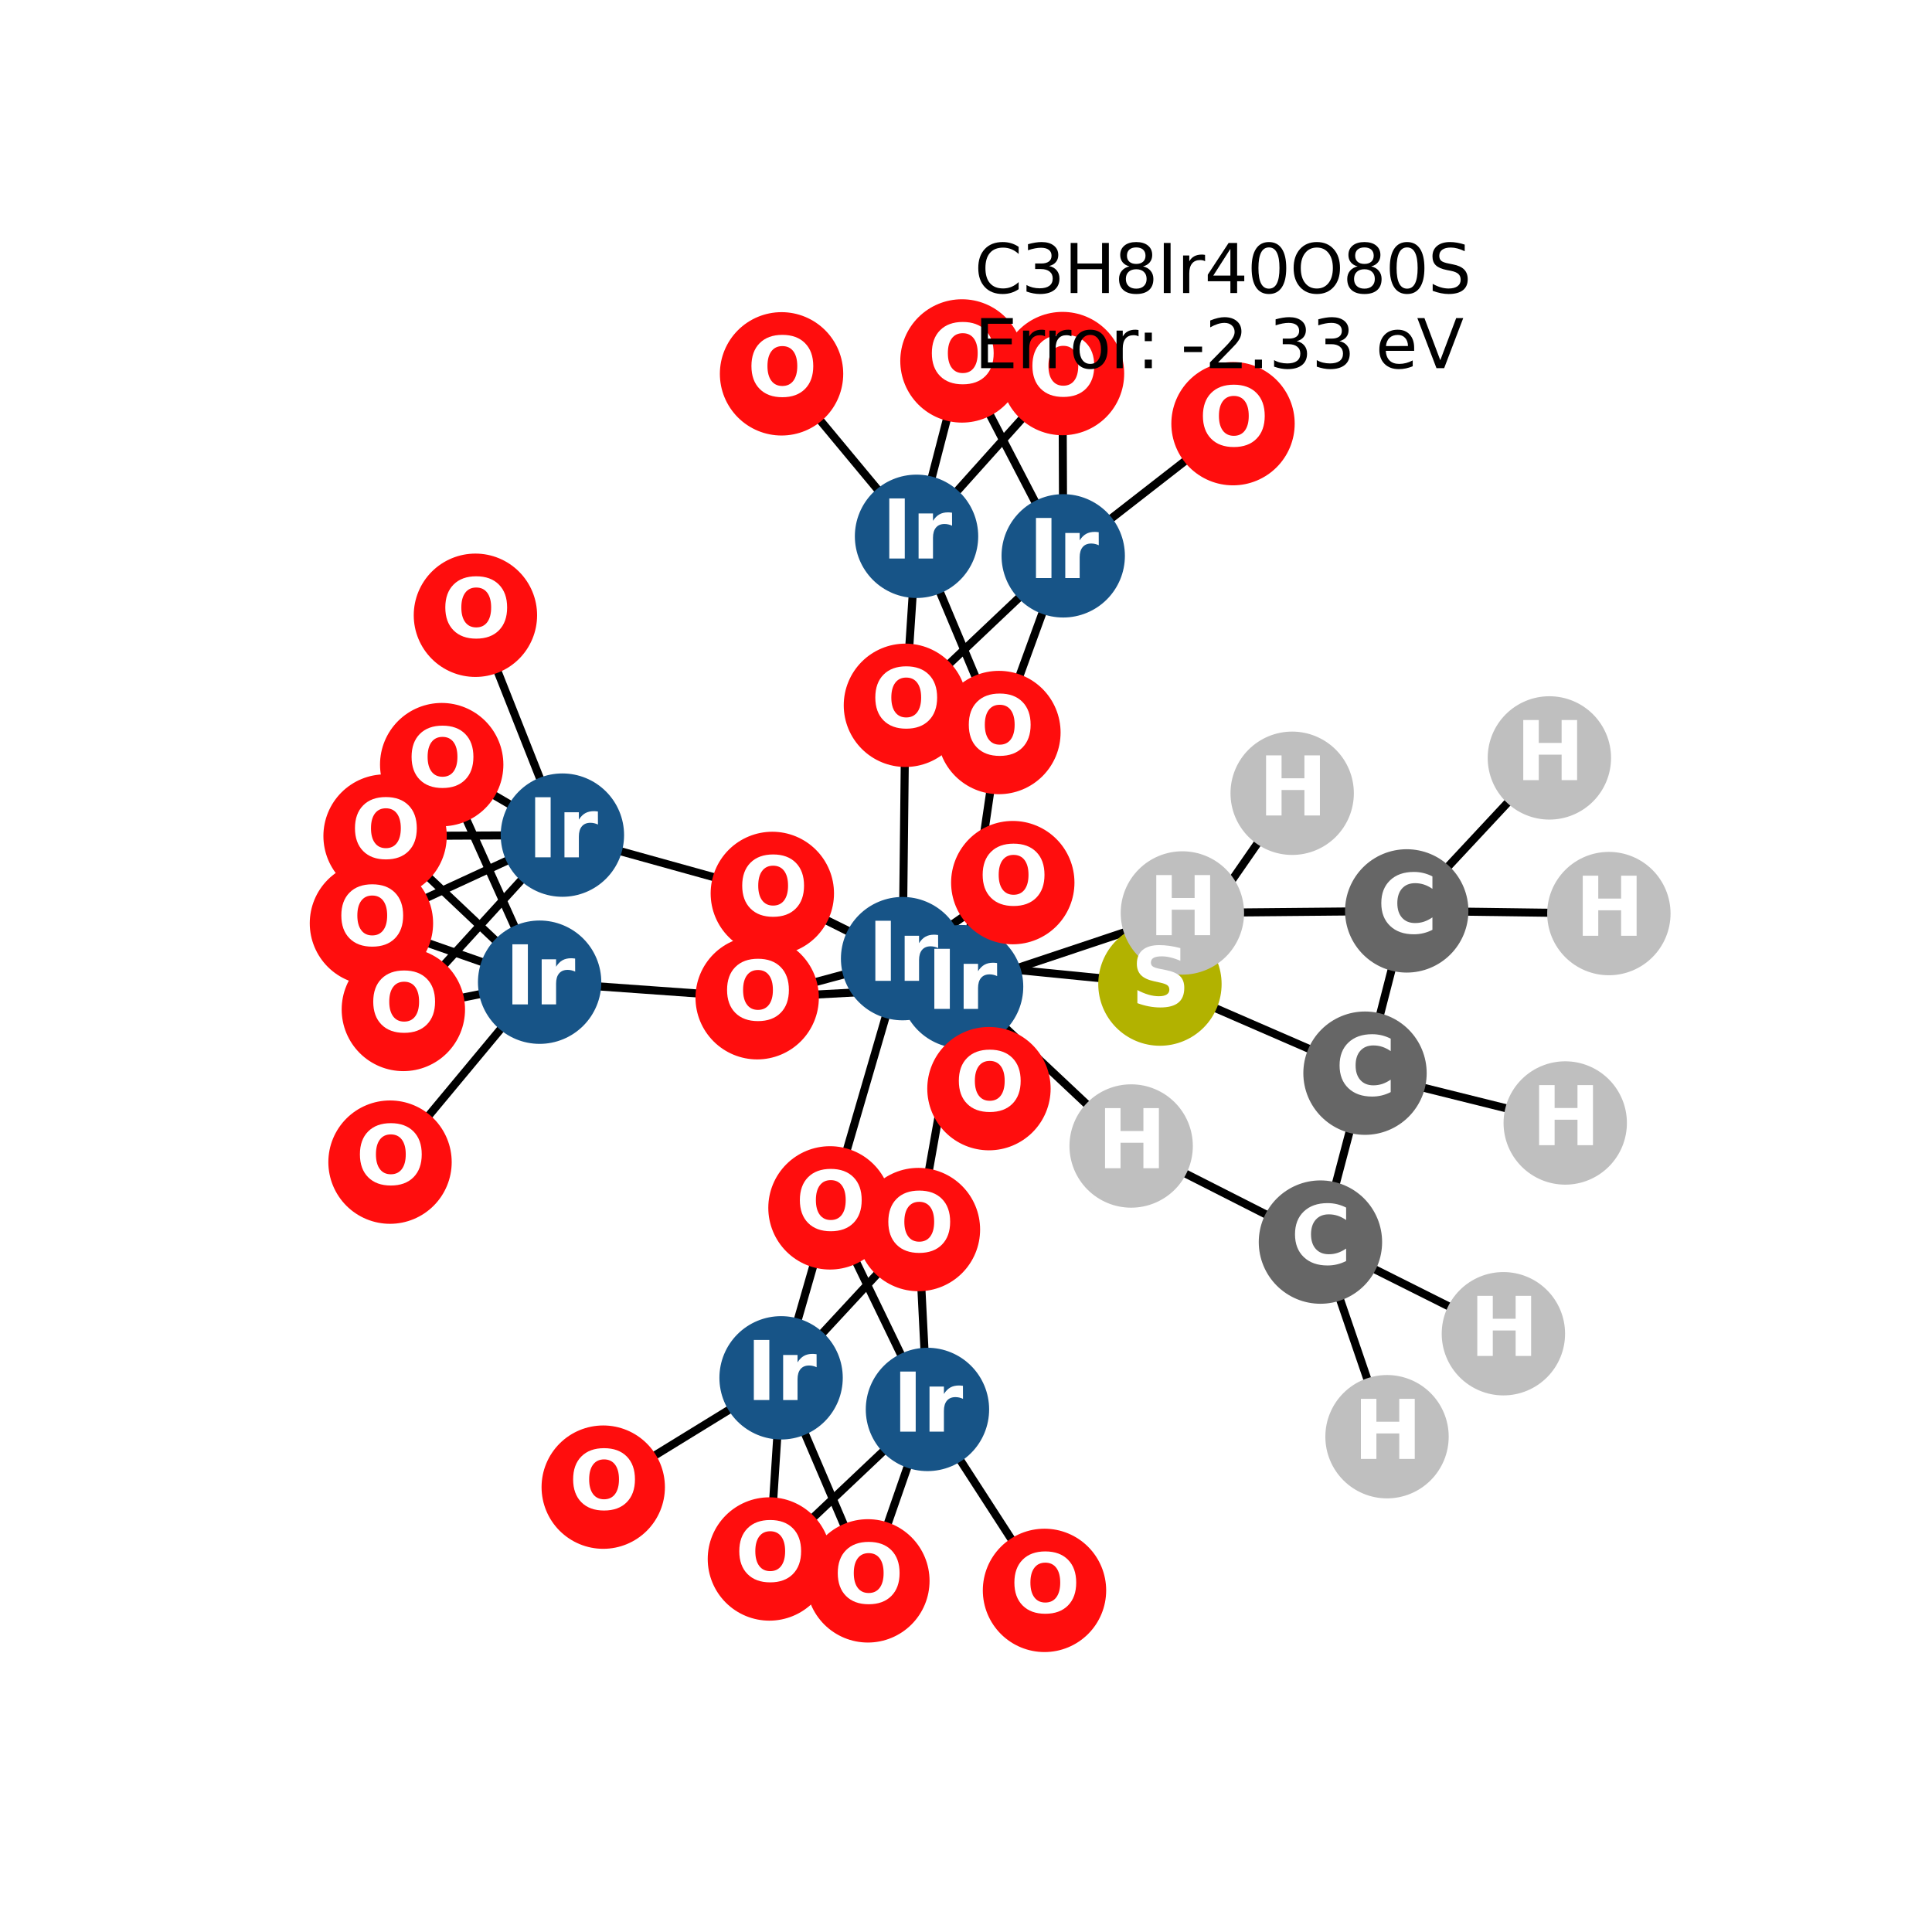 <?xml version="1.0" encoding="utf-8" standalone="no"?>
<!DOCTYPE svg PUBLIC "-//W3C//DTD SVG 1.1//EN"
  "http://www.w3.org/Graphics/SVG/1.1/DTD/svg11.dtd">
<svg xmlns:xlink="http://www.w3.org/1999/xlink" width="288pt" height="288pt" viewBox="0 0 288 288" xmlns="http://www.w3.org/2000/svg" version="1.1">
 <defs>
  <style type="text/css">*{stroke-linejoin: round; stroke-linecap: butt}</style>
 </defs>
 <g id="figure_1">
  <g id="patch_1">
   <path d="M 0 288 
L 288 288 
L 288 0 
L 0 0 
z
" style="fill: #ffffff"/>
  </g>
  <g id="axes_1">
   <g id="LineCollection_1">
    <path d="M 230.963 112.981 
L 209.698 135.787 
" clip-path="url(#pf8b0fa862f)" style="fill: none; stroke: #000000; stroke-width: 1.2"/>
    <path d="M 172.909 146.696 
L 134.549 142.902 
" clip-path="url(#pf8b0fa862f)" style="fill: none; stroke: #000000; stroke-width: 1.2"/>
    <path d="M 172.909 146.696 
L 203.48 159.976 
" clip-path="url(#pf8b0fa862f)" style="fill: none; stroke: #000000; stroke-width: 1.2"/>
    <path d="M 172.909 146.696 
L 192.622 118.251 
" clip-path="url(#pf8b0fa862f)" style="fill: none; stroke: #000000; stroke-width: 1.2"/>
    <path d="M 233.326 167.401 
L 203.48 159.976 
" clip-path="url(#pf8b0fa862f)" style="fill: none; stroke: #000000; stroke-width: 1.2"/>
    <path d="M 158.492 82.858 
L 183.804 63.155 
" clip-path="url(#pf8b0fa862f)" style="fill: none; stroke: #000000; stroke-width: 1.2"/>
    <path d="M 158.492 82.858 
L 134.969 105.138 
" clip-path="url(#pf8b0fa862f)" style="fill: none; stroke: #000000; stroke-width: 1.2"/>
    <path d="M 158.492 82.858 
L 158.386 55.686 
" clip-path="url(#pf8b0fa862f)" style="fill: none; stroke: #000000; stroke-width: 1.2"/>
    <path d="M 158.492 82.858 
L 148.906 109.196 
" clip-path="url(#pf8b0fa862f)" style="fill: none; stroke: #000000; stroke-width: 1.2"/>
    <path d="M 158.492 82.858 
L 143.397 53.804 
" clip-path="url(#pf8b0fa862f)" style="fill: none; stroke: #000000; stroke-width: 1.2"/>
    <path d="M 83.836 124.489 
L 65.843 113.981 
" clip-path="url(#pf8b0fa862f)" style="fill: none; stroke: #000000; stroke-width: 1.2"/>
    <path d="M 83.836 124.489 
L 115.129 133.181 
" clip-path="url(#pf8b0fa862f)" style="fill: none; stroke: #000000; stroke-width: 1.2"/>
    <path d="M 83.836 124.489 
L 70.87 91.716 
" clip-path="url(#pf8b0fa862f)" style="fill: none; stroke: #000000; stroke-width: 1.2"/>
    <path d="M 83.836 124.489 
L 57.403 124.624 
" clip-path="url(#pf8b0fa862f)" style="fill: none; stroke: #000000; stroke-width: 1.2"/>
    <path d="M 83.836 124.489 
L 55.369 137.631 
" clip-path="url(#pf8b0fa862f)" style="fill: none; stroke: #000000; stroke-width: 1.2"/>
    <path d="M 83.836 124.489 
L 60.127 150.478 
" clip-path="url(#pf8b0fa862f)" style="fill: none; stroke: #000000; stroke-width: 1.2"/>
    <path d="M 116.435 205.39 
L 89.924 221.686 
" clip-path="url(#pf8b0fa862f)" style="fill: none; stroke: #000000; stroke-width: 1.2"/>
    <path d="M 116.435 205.39 
L 114.693 232.395 
" clip-path="url(#pf8b0fa862f)" style="fill: none; stroke: #000000; stroke-width: 1.2"/>
    <path d="M 116.435 205.39 
L 123.723 180.055 
" clip-path="url(#pf8b0fa862f)" style="fill: none; stroke: #000000; stroke-width: 1.2"/>
    <path d="M 116.435 205.39 
L 129.373 235.657 
" clip-path="url(#pf8b0fa862f)" style="fill: none; stroke: #000000; stroke-width: 1.2"/>
    <path d="M 116.435 205.39 
L 136.909 183.287 
" clip-path="url(#pf8b0fa862f)" style="fill: none; stroke: #000000; stroke-width: 1.2"/>
    <path d="M 134.549 142.902 
L 134.969 105.138 
" clip-path="url(#pf8b0fa862f)" style="fill: none; stroke: #000000; stroke-width: 1.2"/>
    <path d="M 134.549 142.902 
L 115.129 133.181 
" clip-path="url(#pf8b0fa862f)" style="fill: none; stroke: #000000; stroke-width: 1.2"/>
    <path d="M 134.549 142.902 
L 150.973 131.571 
" clip-path="url(#pf8b0fa862f)" style="fill: none; stroke: #000000; stroke-width: 1.2"/>
    <path d="M 134.549 142.902 
L 123.723 180.055 
" clip-path="url(#pf8b0fa862f)" style="fill: none; stroke: #000000; stroke-width: 1.2"/>
    <path d="M 134.549 142.902 
L 112.871 148.731 
" clip-path="url(#pf8b0fa862f)" style="fill: none; stroke: #000000; stroke-width: 1.2"/>
    <path d="M 134.549 142.902 
L 147.421 162.282 
" clip-path="url(#pf8b0fa862f)" style="fill: none; stroke: #000000; stroke-width: 1.2"/>
    <path d="M 136.626 79.947 
L 134.969 105.138 
" clip-path="url(#pf8b0fa862f)" style="fill: none; stroke: #000000; stroke-width: 1.2"/>
    <path d="M 136.626 79.947 
L 158.386 55.686 
" clip-path="url(#pf8b0fa862f)" style="fill: none; stroke: #000000; stroke-width: 1.2"/>
    <path d="M 136.626 79.947 
L 116.504 55.727 
" clip-path="url(#pf8b0fa862f)" style="fill: none; stroke: #000000; stroke-width: 1.2"/>
    <path d="M 136.626 79.947 
L 148.906 109.196 
" clip-path="url(#pf8b0fa862f)" style="fill: none; stroke: #000000; stroke-width: 1.2"/>
    <path d="M 136.626 79.947 
L 143.397 53.804 
" clip-path="url(#pf8b0fa862f)" style="fill: none; stroke: #000000; stroke-width: 1.2"/>
    <path d="M 80.441 146.414 
L 65.843 113.981 
" clip-path="url(#pf8b0fa862f)" style="fill: none; stroke: #000000; stroke-width: 1.2"/>
    <path d="M 80.441 146.414 
L 57.403 124.624 
" clip-path="url(#pf8b0fa862f)" style="fill: none; stroke: #000000; stroke-width: 1.2"/>
    <path d="M 80.441 146.414 
L 55.369 137.631 
" clip-path="url(#pf8b0fa862f)" style="fill: none; stroke: #000000; stroke-width: 1.2"/>
    <path d="M 80.441 146.414 
L 112.871 148.731 
" clip-path="url(#pf8b0fa862f)" style="fill: none; stroke: #000000; stroke-width: 1.2"/>
    <path d="M 80.441 146.414 
L 58.14 173.238 
" clip-path="url(#pf8b0fa862f)" style="fill: none; stroke: #000000; stroke-width: 1.2"/>
    <path d="M 80.441 146.414 
L 60.127 150.478 
" clip-path="url(#pf8b0fa862f)" style="fill: none; stroke: #000000; stroke-width: 1.2"/>
    <path d="M 138.254 210.102 
L 114.693 232.395 
" clip-path="url(#pf8b0fa862f)" style="fill: none; stroke: #000000; stroke-width: 1.2"/>
    <path d="M 138.254 210.102 
L 123.723 180.055 
" clip-path="url(#pf8b0fa862f)" style="fill: none; stroke: #000000; stroke-width: 1.2"/>
    <path d="M 138.254 210.102 
L 155.701 237.076 
" clip-path="url(#pf8b0fa862f)" style="fill: none; stroke: #000000; stroke-width: 1.2"/>
    <path d="M 138.254 210.102 
L 129.373 235.657 
" clip-path="url(#pf8b0fa862f)" style="fill: none; stroke: #000000; stroke-width: 1.2"/>
    <path d="M 138.254 210.102 
L 136.909 183.287 
" clip-path="url(#pf8b0fa862f)" style="fill: none; stroke: #000000; stroke-width: 1.2"/>
    <path d="M 143.342 147.082 
L 115.129 133.181 
" clip-path="url(#pf8b0fa862f)" style="fill: none; stroke: #000000; stroke-width: 1.2"/>
    <path d="M 143.342 147.082 
L 150.973 131.571 
" clip-path="url(#pf8b0fa862f)" style="fill: none; stroke: #000000; stroke-width: 1.2"/>
    <path d="M 143.342 147.082 
L 148.906 109.196 
" clip-path="url(#pf8b0fa862f)" style="fill: none; stroke: #000000; stroke-width: 1.2"/>
    <path d="M 143.342 147.082 
L 112.871 148.731 
" clip-path="url(#pf8b0fa862f)" style="fill: none; stroke: #000000; stroke-width: 1.2"/>
    <path d="M 143.342 147.082 
L 147.421 162.282 
" clip-path="url(#pf8b0fa862f)" style="fill: none; stroke: #000000; stroke-width: 1.2"/>
    <path d="M 143.342 147.082 
L 136.909 183.287 
" clip-path="url(#pf8b0fa862f)" style="fill: none; stroke: #000000; stroke-width: 1.2"/>
    <path d="M 143.342 147.082 
L 168.619 170.833 
" clip-path="url(#pf8b0fa862f)" style="fill: none; stroke: #000000; stroke-width: 1.2"/>
    <path d="M 143.342 147.082 
L 176.256 136.094 
" clip-path="url(#pf8b0fa862f)" style="fill: none; stroke: #000000; stroke-width: 1.2"/>
    <path d="M 203.48 159.976 
L 196.835 185.156 
" clip-path="url(#pf8b0fa862f)" style="fill: none; stroke: #000000; stroke-width: 1.2"/>
    <path d="M 203.48 159.976 
L 209.698 135.787 
" clip-path="url(#pf8b0fa862f)" style="fill: none; stroke: #000000; stroke-width: 1.2"/>
    <path d="M 196.835 185.156 
L 168.619 170.833 
" clip-path="url(#pf8b0fa862f)" style="fill: none; stroke: #000000; stroke-width: 1.2"/>
    <path d="M 196.835 185.156 
L 206.761 214.166 
" clip-path="url(#pf8b0fa862f)" style="fill: none; stroke: #000000; stroke-width: 1.2"/>
    <path d="M 196.835 185.156 
L 224.108 198.817 
" clip-path="url(#pf8b0fa862f)" style="fill: none; stroke: #000000; stroke-width: 1.2"/>
    <path d="M 209.698 135.787 
L 176.256 136.094 
" clip-path="url(#pf8b0fa862f)" style="fill: none; stroke: #000000; stroke-width: 1.2"/>
    <path d="M 209.698 135.787 
L 239.831 136.184 
" clip-path="url(#pf8b0fa862f)" style="fill: none; stroke: #000000; stroke-width: 1.2"/>
   </g>
   <g id="PathCollection_1">
    <defs>
     <path id="C0_0_5a431617ac" d="M 0 8.944 
C 2.372 8.944 4.647 8.002 6.325 6.325 
C 8.002 4.647 8.944 2.372 8.944 -0 
C 8.944 -2.372 8.002 -4.647 6.325 -6.325 
C 4.647 -8.002 2.372 -8.944 0 -8.944 
C -2.372 -8.944 -4.647 -8.002 -6.325 -6.325 
C -8.002 -4.647 -8.944 -2.372 -8.944 0 
C -8.944 2.372 -8.002 4.647 -6.325 6.325 
C -4.647 8.002 -2.372 8.944 0 8.944 
z
"/>
    </defs>
    <g clip-path="url(#pf8b0fa862f)">
     <use xlink:href="#C0_0_5a431617ac" x="230.963" y="112.981" style="fill: #bfbfbf; stroke: #bfbfbf; stroke-width: 0.5"/>
    </g>
    <g clip-path="url(#pf8b0fa862f)">
     <use xlink:href="#C0_0_5a431617ac" x="172.909" y="146.696" style="fill: #b2b200; stroke: #b2b200; stroke-width: 0.5"/>
    </g>
    <g clip-path="url(#pf8b0fa862f)">
     <use xlink:href="#C0_0_5a431617ac" x="192.622" y="118.251" style="fill: #bfbfbf; stroke: #bfbfbf; stroke-width: 0.5"/>
    </g>
    <g clip-path="url(#pf8b0fa862f)">
     <use xlink:href="#C0_0_5a431617ac" x="233.326" y="167.401" style="fill: #bfbfbf; stroke: #bfbfbf; stroke-width: 0.5"/>
    </g>
    <g clip-path="url(#pf8b0fa862f)">
     <use xlink:href="#C0_0_5a431617ac" x="158.492" y="82.858" style="fill: #175487; stroke: #175487; stroke-width: 0.5"/>
    </g>
    <g clip-path="url(#pf8b0fa862f)">
     <use xlink:href="#C0_0_5a431617ac" x="83.836" y="124.489" style="fill: #175487; stroke: #175487; stroke-width: 0.5"/>
    </g>
    <g clip-path="url(#pf8b0fa862f)">
     <use xlink:href="#C0_0_5a431617ac" x="116.435" y="205.39" style="fill: #175487; stroke: #175487; stroke-width: 0.5"/>
    </g>
    <g clip-path="url(#pf8b0fa862f)">
     <use xlink:href="#C0_0_5a431617ac" x="134.549" y="142.902" style="fill: #175487; stroke: #175487; stroke-width: 0.5"/>
    </g>
    <g clip-path="url(#pf8b0fa862f)">
     <use xlink:href="#C0_0_5a431617ac" x="136.626" y="79.947" style="fill: #175487; stroke: #175487; stroke-width: 0.5"/>
    </g>
    <g clip-path="url(#pf8b0fa862f)">
     <use xlink:href="#C0_0_5a431617ac" x="80.441" y="146.414" style="fill: #175487; stroke: #175487; stroke-width: 0.5"/>
    </g>
    <g clip-path="url(#pf8b0fa862f)">
     <use xlink:href="#C0_0_5a431617ac" x="138.254" y="210.102" style="fill: #175487; stroke: #175487; stroke-width: 0.5"/>
    </g>
    <g clip-path="url(#pf8b0fa862f)">
     <use xlink:href="#C0_0_5a431617ac" x="143.342" y="147.082" style="fill: #175487; stroke: #175487; stroke-width: 0.5"/>
    </g>
    <g clip-path="url(#pf8b0fa862f)">
     <use xlink:href="#C0_0_5a431617ac" x="183.804" y="63.155" style="fill: #ff0d0d; stroke: #ff0d0d; stroke-width: 0.5"/>
    </g>
    <g clip-path="url(#pf8b0fa862f)">
     <use xlink:href="#C0_0_5a431617ac" x="134.969" y="105.138" style="fill: #ff0d0d; stroke: #ff0d0d; stroke-width: 0.5"/>
    </g>
    <g clip-path="url(#pf8b0fa862f)">
     <use xlink:href="#C0_0_5a431617ac" x="65.843" y="113.981" style="fill: #ff0d0d; stroke: #ff0d0d; stroke-width: 0.5"/>
    </g>
    <g clip-path="url(#pf8b0fa862f)">
     <use xlink:href="#C0_0_5a431617ac" x="158.386" y="55.686" style="fill: #ff0d0d; stroke: #ff0d0d; stroke-width: 0.5"/>
    </g>
    <g clip-path="url(#pf8b0fa862f)">
     <use xlink:href="#C0_0_5a431617ac" x="115.129" y="133.181" style="fill: #ff0d0d; stroke: #ff0d0d; stroke-width: 0.5"/>
    </g>
    <g clip-path="url(#pf8b0fa862f)">
     <use xlink:href="#C0_0_5a431617ac" x="70.87" y="91.716" style="fill: #ff0d0d; stroke: #ff0d0d; stroke-width: 0.5"/>
    </g>
    <g clip-path="url(#pf8b0fa862f)">
     <use xlink:href="#C0_0_5a431617ac" x="89.924" y="221.686" style="fill: #ff0d0d; stroke: #ff0d0d; stroke-width: 0.5"/>
    </g>
    <g clip-path="url(#pf8b0fa862f)">
     <use xlink:href="#C0_0_5a431617ac" x="150.973" y="131.571" style="fill: #ff0d0d; stroke: #ff0d0d; stroke-width: 0.5"/>
    </g>
    <g clip-path="url(#pf8b0fa862f)">
     <use xlink:href="#C0_0_5a431617ac" x="57.403" y="124.624" style="fill: #ff0d0d; stroke: #ff0d0d; stroke-width: 0.5"/>
    </g>
    <g clip-path="url(#pf8b0fa862f)">
     <use xlink:href="#C0_0_5a431617ac" x="114.693" y="232.395" style="fill: #ff0d0d; stroke: #ff0d0d; stroke-width: 0.5"/>
    </g>
    <g clip-path="url(#pf8b0fa862f)">
     <use xlink:href="#C0_0_5a431617ac" x="123.723" y="180.055" style="fill: #ff0d0d; stroke: #ff0d0d; stroke-width: 0.5"/>
    </g>
    <g clip-path="url(#pf8b0fa862f)">
     <use xlink:href="#C0_0_5a431617ac" x="116.504" y="55.727" style="fill: #ff0d0d; stroke: #ff0d0d; stroke-width: 0.5"/>
    </g>
    <g clip-path="url(#pf8b0fa862f)">
     <use xlink:href="#C0_0_5a431617ac" x="148.906" y="109.196" style="fill: #ff0d0d; stroke: #ff0d0d; stroke-width: 0.5"/>
    </g>
    <g clip-path="url(#pf8b0fa862f)">
     <use xlink:href="#C0_0_5a431617ac" x="55.369" y="137.631" style="fill: #ff0d0d; stroke: #ff0d0d; stroke-width: 0.5"/>
    </g>
    <g clip-path="url(#pf8b0fa862f)">
     <use xlink:href="#C0_0_5a431617ac" x="143.397" y="53.804" style="fill: #ff0d0d; stroke: #ff0d0d; stroke-width: 0.5"/>
    </g>
    <g clip-path="url(#pf8b0fa862f)">
     <use xlink:href="#C0_0_5a431617ac" x="112.871" y="148.731" style="fill: #ff0d0d; stroke: #ff0d0d; stroke-width: 0.5"/>
    </g>
    <g clip-path="url(#pf8b0fa862f)">
     <use xlink:href="#C0_0_5a431617ac" x="58.14" y="173.238" style="fill: #ff0d0d; stroke: #ff0d0d; stroke-width: 0.5"/>
    </g>
    <g clip-path="url(#pf8b0fa862f)">
     <use xlink:href="#C0_0_5a431617ac" x="155.701" y="237.076" style="fill: #ff0d0d; stroke: #ff0d0d; stroke-width: 0.5"/>
    </g>
    <g clip-path="url(#pf8b0fa862f)">
     <use xlink:href="#C0_0_5a431617ac" x="147.421" y="162.282" style="fill: #ff0d0d; stroke: #ff0d0d; stroke-width: 0.5"/>
    </g>
    <g clip-path="url(#pf8b0fa862f)">
     <use xlink:href="#C0_0_5a431617ac" x="60.127" y="150.478" style="fill: #ff0d0d; stroke: #ff0d0d; stroke-width: 0.5"/>
    </g>
    <g clip-path="url(#pf8b0fa862f)">
     <use xlink:href="#C0_0_5a431617ac" x="129.373" y="235.657" style="fill: #ff0d0d; stroke: #ff0d0d; stroke-width: 0.5"/>
    </g>
    <g clip-path="url(#pf8b0fa862f)">
     <use xlink:href="#C0_0_5a431617ac" x="136.909" y="183.287" style="fill: #ff0d0d; stroke: #ff0d0d; stroke-width: 0.5"/>
    </g>
    <g clip-path="url(#pf8b0fa862f)">
     <use xlink:href="#C0_0_5a431617ac" x="203.48" y="159.976" style="fill: #666666; stroke: #666666; stroke-width: 0.5"/>
    </g>
    <g clip-path="url(#pf8b0fa862f)">
     <use xlink:href="#C0_0_5a431617ac" x="196.835" y="185.156" style="fill: #666666; stroke: #666666; stroke-width: 0.5"/>
    </g>
    <g clip-path="url(#pf8b0fa862f)">
     <use xlink:href="#C0_0_5a431617ac" x="209.698" y="135.787" style="fill: #666666; stroke: #666666; stroke-width: 0.5"/>
    </g>
    <g clip-path="url(#pf8b0fa862f)">
     <use xlink:href="#C0_0_5a431617ac" x="168.619" y="170.833" style="fill: #bfbfbf; stroke: #bfbfbf; stroke-width: 0.5"/>
    </g>
    <g clip-path="url(#pf8b0fa862f)">
     <use xlink:href="#C0_0_5a431617ac" x="206.761" y="214.166" style="fill: #bfbfbf; stroke: #bfbfbf; stroke-width: 0.5"/>
    </g>
    <g clip-path="url(#pf8b0fa862f)">
     <use xlink:href="#C0_0_5a431617ac" x="224.108" y="198.817" style="fill: #bfbfbf; stroke: #bfbfbf; stroke-width: 0.5"/>
    </g>
    <g clip-path="url(#pf8b0fa862f)">
     <use xlink:href="#C0_0_5a431617ac" x="176.256" y="136.094" style="fill: #bfbfbf; stroke: #bfbfbf; stroke-width: 0.5"/>
    </g>
    <g clip-path="url(#pf8b0fa862f)">
     <use xlink:href="#C0_0_5a431617ac" x="239.831" y="136.184" style="fill: #bfbfbf; stroke: #bfbfbf; stroke-width: 0.5"/>
    </g>
   </g>
   <g id="text_1">
    <g clip-path="url(#pf8b0fa862f)">
     <!-- H -->
     <g style="fill: #ffffff" transform="translate(225.942 116.292) scale(0.12 -0.12)">
      <defs>
       <path id="DejaVuSans-Bold-48" d="M 588 4666 
L 1791 4666 
L 1791 2888 
L 3566 2888 
L 3566 4666 
L 4769 4666 
L 4769 0 
L 3566 0 
L 3566 1978 
L 1791 1978 
L 1791 0 
L 588 0 
L 588 4666 
z
" transform="scale(0.016)"/>
      </defs>
      <use xlink:href="#DejaVuSans-Bold-48"/>
     </g>
    </g>
   </g>
   <g id="text_2">
    <g clip-path="url(#pf8b0fa862f)">
     <!-- S -->
     <g style="fill: #ffffff" transform="translate(168.588 150.007) scale(0.12 -0.12)">
      <defs>
       <path id="DejaVuSans-Bold-53" d="M 3834 4519 
L 3834 3531 
Q 3450 3703 3084 3790 
Q 2719 3878 2394 3878 
Q 1963 3878 1756 3759 
Q 1550 3641 1550 3391 
Q 1550 3203 1689 3098 
Q 1828 2994 2194 2919 
L 2706 2816 
Q 3484 2659 3812 2340 
Q 4141 2022 4141 1434 
Q 4141 663 3683 286 
Q 3225 -91 2284 -91 
Q 1841 -91 1394 -6 
Q 947 78 500 244 
L 500 1259 
Q 947 1022 1364 901 
Q 1781 781 2169 781 
Q 2563 781 2772 912 
Q 2981 1044 2981 1288 
Q 2981 1506 2839 1625 
Q 2697 1744 2272 1838 
L 1806 1941 
Q 1106 2091 782 2419 
Q 459 2747 459 3303 
Q 459 4000 909 4375 
Q 1359 4750 2203 4750 
Q 2588 4750 2994 4692 
Q 3400 4634 3834 4519 
z
" transform="scale(0.016)"/>
      </defs>
      <use xlink:href="#DejaVuSans-Bold-53"/>
     </g>
    </g>
   </g>
   <g id="text_3">
    <g clip-path="url(#pf8b0fa862f)">
     <!-- H -->
     <g style="fill: #ffffff" transform="translate(187.601 121.562) scale(0.12 -0.12)">
      <use xlink:href="#DejaVuSans-Bold-48"/>
     </g>
    </g>
   </g>
   <g id="text_4">
    <g clip-path="url(#pf8b0fa862f)">
     <!-- H -->
     <g style="fill: #ffffff" transform="translate(228.305 170.712) scale(0.12 -0.12)">
      <use xlink:href="#DejaVuSans-Bold-48"/>
     </g>
    </g>
   </g>
   <g id="text_5">
    <g clip-path="url(#pf8b0fa862f)">
     <!-- Ir -->
     <g style="fill: #ffffff" transform="translate(153.301 86.169) scale(0.12 -0.12)">
      <defs>
       <path id="DejaVuSans-Bold-49" d="M 588 4666 
L 1791 4666 
L 1791 0 
L 588 0 
L 588 4666 
z
" transform="scale(0.016)"/>
       <path id="DejaVuSans-Bold-72" d="M 3138 2547 
Q 2991 2616 2845 2648 
Q 2700 2681 2553 2681 
Q 2122 2681 1889 2404 
Q 1656 2128 1656 1613 
L 1656 0 
L 538 0 
L 538 3500 
L 1656 3500 
L 1656 2925 
Q 1872 3269 2151 3426 
Q 2431 3584 2822 3584 
Q 2878 3584 2943 3579 
Q 3009 3575 3134 3559 
L 3138 2547 
z
" transform="scale(0.016)"/>
      </defs>
      <use xlink:href="#DejaVuSans-Bold-49"/>
      <use xlink:href="#DejaVuSans-Bold-72" transform="translate(37.207 0)"/>
     </g>
    </g>
   </g>
   <g id="text_6">
    <g clip-path="url(#pf8b0fa862f)">
     <!-- Ir -->
     <g style="fill: #ffffff" transform="translate(78.645 127.8) scale(0.12 -0.12)">
      <use xlink:href="#DejaVuSans-Bold-49"/>
      <use xlink:href="#DejaVuSans-Bold-72" transform="translate(37.207 0)"/>
     </g>
    </g>
   </g>
   <g id="text_7">
    <g clip-path="url(#pf8b0fa862f)">
     <!-- Ir -->
     <g style="fill: #ffffff" transform="translate(111.244 208.701) scale(0.12 -0.12)">
      <use xlink:href="#DejaVuSans-Bold-49"/>
      <use xlink:href="#DejaVuSans-Bold-72" transform="translate(37.207 0)"/>
     </g>
    </g>
   </g>
   <g id="text_8">
    <g clip-path="url(#pf8b0fa862f)">
     <!-- Ir -->
     <g style="fill: #ffffff" transform="translate(129.358 146.213) scale(0.12 -0.12)">
      <use xlink:href="#DejaVuSans-Bold-49"/>
      <use xlink:href="#DejaVuSans-Bold-72" transform="translate(37.207 0)"/>
     </g>
    </g>
   </g>
   <g id="text_9">
    <g clip-path="url(#pf8b0fa862f)">
     <!-- Ir -->
     <g style="fill: #ffffff" transform="translate(131.435 83.258) scale(0.12 -0.12)">
      <use xlink:href="#DejaVuSans-Bold-49"/>
      <use xlink:href="#DejaVuSans-Bold-72" transform="translate(37.207 0)"/>
     </g>
    </g>
   </g>
   <g id="text_10">
    <g clip-path="url(#pf8b0fa862f)">
     <!-- Ir -->
     <g style="fill: #ffffff" transform="translate(75.25 149.725) scale(0.12 -0.12)">
      <use xlink:href="#DejaVuSans-Bold-49"/>
      <use xlink:href="#DejaVuSans-Bold-72" transform="translate(37.207 0)"/>
     </g>
    </g>
   </g>
   <g id="text_11">
    <g clip-path="url(#pf8b0fa862f)">
     <!-- Ir -->
     <g style="fill: #ffffff" transform="translate(133.063 213.414) scale(0.12 -0.12)">
      <use xlink:href="#DejaVuSans-Bold-49"/>
      <use xlink:href="#DejaVuSans-Bold-72" transform="translate(37.207 0)"/>
     </g>
    </g>
   </g>
   <g id="text_12">
    <g clip-path="url(#pf8b0fa862f)">
     <!-- Ir -->
     <g style="fill: #ffffff" transform="translate(138.151 150.394) scale(0.12 -0.12)">
      <use xlink:href="#DejaVuSans-Bold-49"/>
      <use xlink:href="#DejaVuSans-Bold-72" transform="translate(37.207 0)"/>
     </g>
    </g>
   </g>
   <g id="text_13">
    <g clip-path="url(#pf8b0fa862f)">
     <!-- O -->
     <g style="fill: #ffffff" transform="translate(178.703 66.466) scale(0.12 -0.12)">
      <defs>
       <path id="DejaVuSans-Bold-4f" d="M 2719 3878 
Q 2169 3878 1866 3472 
Q 1563 3066 1563 2328 
Q 1563 1594 1866 1187 
Q 2169 781 2719 781 
Q 3272 781 3575 1187 
Q 3878 1594 3878 2328 
Q 3878 3066 3575 3472 
Q 3272 3878 2719 3878 
z
M 2719 4750 
Q 3844 4750 4481 4106 
Q 5119 3463 5119 2328 
Q 5119 1197 4481 553 
Q 3844 -91 2719 -91 
Q 1597 -91 958 553 
Q 319 1197 319 2328 
Q 319 3463 958 4106 
Q 1597 4750 2719 4750 
z
" transform="scale(0.016)"/>
      </defs>
      <use xlink:href="#DejaVuSans-Bold-4f"/>
     </g>
    </g>
   </g>
   <g id="text_14">
    <g clip-path="url(#pf8b0fa862f)">
     <!-- O -->
     <g style="fill: #ffffff" transform="translate(129.868 108.449) scale(0.12 -0.12)">
      <use xlink:href="#DejaVuSans-Bold-4f"/>
     </g>
    </g>
   </g>
   <g id="text_15">
    <g clip-path="url(#pf8b0fa862f)">
     <!-- O -->
     <g style="fill: #ffffff" transform="translate(60.742 117.292) scale(0.12 -0.12)">
      <use xlink:href="#DejaVuSans-Bold-4f"/>
     </g>
    </g>
   </g>
   <g id="text_16">
    <g clip-path="url(#pf8b0fa862f)">
     <!-- O -->
     <g style="fill: #ffffff" transform="translate(153.286 58.997) scale(0.12 -0.12)">
      <use xlink:href="#DejaVuSans-Bold-4f"/>
     </g>
    </g>
   </g>
   <g id="text_17">
    <g clip-path="url(#pf8b0fa862f)">
     <!-- O -->
     <g style="fill: #ffffff" transform="translate(110.028 136.493) scale(0.12 -0.12)">
      <use xlink:href="#DejaVuSans-Bold-4f"/>
     </g>
    </g>
   </g>
   <g id="text_18">
    <g clip-path="url(#pf8b0fa862f)">
     <!-- O -->
     <g style="fill: #ffffff" transform="translate(65.769 95.027) scale(0.12 -0.12)">
      <use xlink:href="#DejaVuSans-Bold-4f"/>
     </g>
    </g>
   </g>
   <g id="text_19">
    <g clip-path="url(#pf8b0fa862f)">
     <!-- O -->
     <g style="fill: #ffffff" transform="translate(84.824 224.997) scale(0.12 -0.12)">
      <use xlink:href="#DejaVuSans-Bold-4f"/>
     </g>
    </g>
   </g>
   <g id="text_20">
    <g clip-path="url(#pf8b0fa862f)">
     <!-- O -->
     <g style="fill: #ffffff" transform="translate(145.872 134.882) scale(0.12 -0.12)">
      <use xlink:href="#DejaVuSans-Bold-4f"/>
     </g>
    </g>
   </g>
   <g id="text_21">
    <g clip-path="url(#pf8b0fa862f)">
     <!-- O -->
     <g style="fill: #ffffff" transform="translate(52.302 127.936) scale(0.12 -0.12)">
      <use xlink:href="#DejaVuSans-Bold-4f"/>
     </g>
    </g>
   </g>
   <g id="text_22">
    <g clip-path="url(#pf8b0fa862f)">
     <!-- O -->
     <g style="fill: #ffffff" transform="translate(109.592 235.706) scale(0.12 -0.12)">
      <use xlink:href="#DejaVuSans-Bold-4f"/>
     </g>
    </g>
   </g>
   <g id="text_23">
    <g clip-path="url(#pf8b0fa862f)">
     <!-- O -->
     <g style="fill: #ffffff" transform="translate(118.622 183.366) scale(0.12 -0.12)">
      <use xlink:href="#DejaVuSans-Bold-4f"/>
     </g>
    </g>
   </g>
   <g id="text_24">
    <g clip-path="url(#pf8b0fa862f)">
     <!-- O -->
     <g style="fill: #ffffff" transform="translate(111.403 59.038) scale(0.12 -0.12)">
      <use xlink:href="#DejaVuSans-Bold-4f"/>
     </g>
    </g>
   </g>
   <g id="text_25">
    <g clip-path="url(#pf8b0fa862f)">
     <!-- O -->
     <g style="fill: #ffffff" transform="translate(143.805 112.507) scale(0.12 -0.12)">
      <use xlink:href="#DejaVuSans-Bold-4f"/>
     </g>
    </g>
   </g>
   <g id="text_26">
    <g clip-path="url(#pf8b0fa862f)">
     <!-- O -->
     <g style="fill: #ffffff" transform="translate(50.268 140.942) scale(0.12 -0.12)">
      <use xlink:href="#DejaVuSans-Bold-4f"/>
     </g>
    </g>
   </g>
   <g id="text_27">
    <g clip-path="url(#pf8b0fa862f)">
     <!-- O -->
     <g style="fill: #ffffff" transform="translate(138.296 57.115) scale(0.12 -0.12)">
      <use xlink:href="#DejaVuSans-Bold-4f"/>
     </g>
    </g>
   </g>
   <g id="text_28">
    <g clip-path="url(#pf8b0fa862f)">
     <!-- O -->
     <g style="fill: #ffffff" transform="translate(107.77 152.042) scale(0.12 -0.12)">
      <use xlink:href="#DejaVuSans-Bold-4f"/>
     </g>
    </g>
   </g>
   <g id="text_29">
    <g clip-path="url(#pf8b0fa862f)">
     <!-- O -->
     <g style="fill: #ffffff" transform="translate(53.039 176.549) scale(0.12 -0.12)">
      <use xlink:href="#DejaVuSans-Bold-4f"/>
     </g>
    </g>
   </g>
   <g id="text_30">
    <g clip-path="url(#pf8b0fa862f)">
     <!-- O -->
     <g style="fill: #ffffff" transform="translate(150.6 240.388) scale(0.12 -0.12)">
      <use xlink:href="#DejaVuSans-Bold-4f"/>
     </g>
    </g>
   </g>
   <g id="text_31">
    <g clip-path="url(#pf8b0fa862f)">
     <!-- O -->
     <g style="fill: #ffffff" transform="translate(142.32 165.593) scale(0.12 -0.12)">
      <use xlink:href="#DejaVuSans-Bold-4f"/>
     </g>
    </g>
   </g>
   <g id="text_32">
    <g clip-path="url(#pf8b0fa862f)">
     <!-- O -->
     <g style="fill: #ffffff" transform="translate(55.026 153.789) scale(0.12 -0.12)">
      <use xlink:href="#DejaVuSans-Bold-4f"/>
     </g>
    </g>
   </g>
   <g id="text_33">
    <g clip-path="url(#pf8b0fa862f)">
     <!-- O -->
     <g style="fill: #ffffff" transform="translate(124.272 238.968) scale(0.12 -0.12)">
      <use xlink:href="#DejaVuSans-Bold-4f"/>
     </g>
    </g>
   </g>
   <g id="text_34">
    <g clip-path="url(#pf8b0fa862f)">
     <!-- O -->
     <g style="fill: #ffffff" transform="translate(131.808 186.598) scale(0.12 -0.12)">
      <use xlink:href="#DejaVuSans-Bold-4f"/>
     </g>
    </g>
   </g>
   <g id="text_35">
    <g clip-path="url(#pf8b0fa862f)">
     <!-- C -->
     <g style="fill: #ffffff" transform="translate(199.076 163.288) scale(0.12 -0.12)">
      <defs>
       <path id="DejaVuSans-Bold-43" d="M 4288 256 
Q 3956 84 3597 -3 
Q 3238 -91 2847 -91 
Q 1681 -91 1000 561 
Q 319 1213 319 2328 
Q 319 3447 1000 4098 
Q 1681 4750 2847 4750 
Q 3238 4750 3597 4662 
Q 3956 4575 4288 4403 
L 4288 3438 
Q 3953 3666 3628 3772 
Q 3303 3878 2944 3878 
Q 2300 3878 1931 3465 
Q 1563 3053 1563 2328 
Q 1563 1606 1931 1193 
Q 2300 781 2944 781 
Q 3303 781 3628 887 
Q 3953 994 4288 1222 
L 4288 256 
z
" transform="scale(0.016)"/>
      </defs>
      <use xlink:href="#DejaVuSans-Bold-43"/>
     </g>
    </g>
   </g>
   <g id="text_36">
    <g clip-path="url(#pf8b0fa862f)">
     <!-- C -->
     <g style="fill: #ffffff" transform="translate(192.431 188.467) scale(0.12 -0.12)">
      <use xlink:href="#DejaVuSans-Bold-43"/>
     </g>
    </g>
   </g>
   <g id="text_37">
    <g clip-path="url(#pf8b0fa862f)">
     <!-- C -->
     <g style="fill: #ffffff" transform="translate(205.295 139.098) scale(0.12 -0.12)">
      <use xlink:href="#DejaVuSans-Bold-43"/>
     </g>
    </g>
   </g>
   <g id="text_38">
    <g clip-path="url(#pf8b0fa862f)">
     <!-- H -->
     <g style="fill: #ffffff" transform="translate(163.598 174.145) scale(0.12 -0.12)">
      <use xlink:href="#DejaVuSans-Bold-48"/>
     </g>
    </g>
   </g>
   <g id="text_39">
    <g clip-path="url(#pf8b0fa862f)">
     <!-- H -->
     <g style="fill: #ffffff" transform="translate(201.739 217.478) scale(0.12 -0.12)">
      <use xlink:href="#DejaVuSans-Bold-48"/>
     </g>
    </g>
   </g>
   <g id="text_40">
    <g clip-path="url(#pf8b0fa862f)">
     <!-- H -->
     <g style="fill: #ffffff" transform="translate(219.087 202.129) scale(0.12 -0.12)">
      <use xlink:href="#DejaVuSans-Bold-48"/>
     </g>
    </g>
   </g>
   <g id="text_41">
    <g clip-path="url(#pf8b0fa862f)">
     <!-- H -->
     <g style="fill: #ffffff" transform="translate(171.235 139.405) scale(0.12 -0.12)">
      <use xlink:href="#DejaVuSans-Bold-48"/>
     </g>
    </g>
   </g>
   <g id="text_42">
    <g clip-path="url(#pf8b0fa862f)">
     <!-- H -->
     <g style="fill: #ffffff" transform="translate(234.81 139.495) scale(0.12 -0.12)">
      <use xlink:href="#DejaVuSans-Bold-48"/>
     </g>
    </g>
   </g>
   <g id="text_43">
    <!-- C3H8Ir40O80S -->
    <g transform="translate(145.254 43.683) scale(0.1 -0.1)">
     <defs>
      <path id="DejaVuSans-43" d="M 4122 4306 
L 4122 3641 
Q 3803 3938 3442 4084 
Q 3081 4231 2675 4231 
Q 1875 4231 1450 3742 
Q 1025 3253 1025 2328 
Q 1025 1406 1450 917 
Q 1875 428 2675 428 
Q 3081 428 3442 575 
Q 3803 722 4122 1019 
L 4122 359 
Q 3791 134 3420 21 
Q 3050 -91 2638 -91 
Q 1578 -91 968 557 
Q 359 1206 359 2328 
Q 359 3453 968 4101 
Q 1578 4750 2638 4750 
Q 3056 4750 3426 4639 
Q 3797 4528 4122 4306 
z
" transform="scale(0.016)"/>
      <path id="DejaVuSans-33" d="M 2597 2516 
Q 3050 2419 3304 2112 
Q 3559 1806 3559 1356 
Q 3559 666 3084 287 
Q 2609 -91 1734 -91 
Q 1441 -91 1130 -33 
Q 819 25 488 141 
L 488 750 
Q 750 597 1062 519 
Q 1375 441 1716 441 
Q 2309 441 2620 675 
Q 2931 909 2931 1356 
Q 2931 1769 2642 2001 
Q 2353 2234 1838 2234 
L 1294 2234 
L 1294 2753 
L 1863 2753 
Q 2328 2753 2575 2939 
Q 2822 3125 2822 3475 
Q 2822 3834 2567 4026 
Q 2313 4219 1838 4219 
Q 1578 4219 1281 4162 
Q 984 4106 628 3988 
L 628 4550 
Q 988 4650 1302 4700 
Q 1616 4750 1894 4750 
Q 2613 4750 3031 4423 
Q 3450 4097 3450 3541 
Q 3450 3153 3228 2886 
Q 3006 2619 2597 2516 
z
" transform="scale(0.016)"/>
      <path id="DejaVuSans-48" d="M 628 4666 
L 1259 4666 
L 1259 2753 
L 3553 2753 
L 3553 4666 
L 4184 4666 
L 4184 0 
L 3553 0 
L 3553 2222 
L 1259 2222 
L 1259 0 
L 628 0 
L 628 4666 
z
" transform="scale(0.016)"/>
      <path id="DejaVuSans-38" d="M 2034 2216 
Q 1584 2216 1326 1975 
Q 1069 1734 1069 1313 
Q 1069 891 1326 650 
Q 1584 409 2034 409 
Q 2484 409 2743 651 
Q 3003 894 3003 1313 
Q 3003 1734 2745 1975 
Q 2488 2216 2034 2216 
z
M 1403 2484 
Q 997 2584 770 2862 
Q 544 3141 544 3541 
Q 544 4100 942 4425 
Q 1341 4750 2034 4750 
Q 2731 4750 3128 4425 
Q 3525 4100 3525 3541 
Q 3525 3141 3298 2862 
Q 3072 2584 2669 2484 
Q 3125 2378 3379 2068 
Q 3634 1759 3634 1313 
Q 3634 634 3220 271 
Q 2806 -91 2034 -91 
Q 1263 -91 848 271 
Q 434 634 434 1313 
Q 434 1759 690 2068 
Q 947 2378 1403 2484 
z
M 1172 3481 
Q 1172 3119 1398 2916 
Q 1625 2713 2034 2713 
Q 2441 2713 2670 2916 
Q 2900 3119 2900 3481 
Q 2900 3844 2670 4047 
Q 2441 4250 2034 4250 
Q 1625 4250 1398 4047 
Q 1172 3844 1172 3481 
z
" transform="scale(0.016)"/>
      <path id="DejaVuSans-49" d="M 628 4666 
L 1259 4666 
L 1259 0 
L 628 0 
L 628 4666 
z
" transform="scale(0.016)"/>
      <path id="DejaVuSans-72" d="M 2631 2963 
Q 2534 3019 2420 3045 
Q 2306 3072 2169 3072 
Q 1681 3072 1420 2755 
Q 1159 2438 1159 1844 
L 1159 0 
L 581 0 
L 581 3500 
L 1159 3500 
L 1159 2956 
Q 1341 3275 1631 3429 
Q 1922 3584 2338 3584 
Q 2397 3584 2469 3576 
Q 2541 3569 2628 3553 
L 2631 2963 
z
" transform="scale(0.016)"/>
      <path id="DejaVuSans-34" d="M 2419 4116 
L 825 1625 
L 2419 1625 
L 2419 4116 
z
M 2253 4666 
L 3047 4666 
L 3047 1625 
L 3713 1625 
L 3713 1100 
L 3047 1100 
L 3047 0 
L 2419 0 
L 2419 1100 
L 313 1100 
L 313 1709 
L 2253 4666 
z
" transform="scale(0.016)"/>
      <path id="DejaVuSans-30" d="M 2034 4250 
Q 1547 4250 1301 3770 
Q 1056 3291 1056 2328 
Q 1056 1369 1301 889 
Q 1547 409 2034 409 
Q 2525 409 2770 889 
Q 3016 1369 3016 2328 
Q 3016 3291 2770 3770 
Q 2525 4250 2034 4250 
z
M 2034 4750 
Q 2819 4750 3233 4129 
Q 3647 3509 3647 2328 
Q 3647 1150 3233 529 
Q 2819 -91 2034 -91 
Q 1250 -91 836 529 
Q 422 1150 422 2328 
Q 422 3509 836 4129 
Q 1250 4750 2034 4750 
z
" transform="scale(0.016)"/>
      <path id="DejaVuSans-4f" d="M 2522 4238 
Q 1834 4238 1429 3725 
Q 1025 3213 1025 2328 
Q 1025 1447 1429 934 
Q 1834 422 2522 422 
Q 3209 422 3611 934 
Q 4013 1447 4013 2328 
Q 4013 3213 3611 3725 
Q 3209 4238 2522 4238 
z
M 2522 4750 
Q 3503 4750 4090 4092 
Q 4678 3434 4678 2328 
Q 4678 1225 4090 567 
Q 3503 -91 2522 -91 
Q 1538 -91 948 565 
Q 359 1222 359 2328 
Q 359 3434 948 4092 
Q 1538 4750 2522 4750 
z
" transform="scale(0.016)"/>
      <path id="DejaVuSans-53" d="M 3425 4513 
L 3425 3897 
Q 3066 4069 2747 4153 
Q 2428 4238 2131 4238 
Q 1616 4238 1336 4038 
Q 1056 3838 1056 3469 
Q 1056 3159 1242 3001 
Q 1428 2844 1947 2747 
L 2328 2669 
Q 3034 2534 3370 2195 
Q 3706 1856 3706 1288 
Q 3706 609 3251 259 
Q 2797 -91 1919 -91 
Q 1588 -91 1214 -16 
Q 841 59 441 206 
L 441 856 
Q 825 641 1194 531 
Q 1563 422 1919 422 
Q 2459 422 2753 634 
Q 3047 847 3047 1241 
Q 3047 1584 2836 1778 
Q 2625 1972 2144 2069 
L 1759 2144 
Q 1053 2284 737 2584 
Q 422 2884 422 3419 
Q 422 4038 858 4394 
Q 1294 4750 2059 4750 
Q 2388 4750 2728 4690 
Q 3069 4631 3425 4513 
z
" transform="scale(0.016)"/>
     </defs>
     <use xlink:href="#DejaVuSans-43"/>
     <use xlink:href="#DejaVuSans-33" transform="translate(69.824 0)"/>
     <use xlink:href="#DejaVuSans-48" transform="translate(133.447 0)"/>
     <use xlink:href="#DejaVuSans-38" transform="translate(208.643 0)"/>
     <use xlink:href="#DejaVuSans-49" transform="translate(272.266 0)"/>
     <use xlink:href="#DejaVuSans-72" transform="translate(301.758 0)"/>
     <use xlink:href="#DejaVuSans-34" transform="translate(342.871 0)"/>
     <use xlink:href="#DejaVuSans-30" transform="translate(406.494 0)"/>
     <use xlink:href="#DejaVuSans-4f" transform="translate(470.117 0)"/>
     <use xlink:href="#DejaVuSans-38" transform="translate(548.828 0)"/>
     <use xlink:href="#DejaVuSans-30" transform="translate(612.451 0)"/>
     <use xlink:href="#DejaVuSans-53" transform="translate(676.074 0)"/>
    </g>
    <!-- Error: -2.33 eV -->
    <g transform="translate(145.254 54.881) scale(0.1 -0.1)">
     <defs>
      <path id="DejaVuSans-45" d="M 628 4666 
L 3578 4666 
L 3578 4134 
L 1259 4134 
L 1259 2753 
L 3481 2753 
L 3481 2222 
L 1259 2222 
L 1259 531 
L 3634 531 
L 3634 0 
L 628 0 
L 628 4666 
z
" transform="scale(0.016)"/>
      <path id="DejaVuSans-6f" d="M 1959 3097 
Q 1497 3097 1228 2736 
Q 959 2375 959 1747 
Q 959 1119 1226 758 
Q 1494 397 1959 397 
Q 2419 397 2687 759 
Q 2956 1122 2956 1747 
Q 2956 2369 2687 2733 
Q 2419 3097 1959 3097 
z
M 1959 3584 
Q 2709 3584 3137 3096 
Q 3566 2609 3566 1747 
Q 3566 888 3137 398 
Q 2709 -91 1959 -91 
Q 1206 -91 779 398 
Q 353 888 353 1747 
Q 353 2609 779 3096 
Q 1206 3584 1959 3584 
z
" transform="scale(0.016)"/>
      <path id="DejaVuSans-3a" d="M 750 794 
L 1409 794 
L 1409 0 
L 750 0 
L 750 794 
z
M 750 3309 
L 1409 3309 
L 1409 2516 
L 750 2516 
L 750 3309 
z
" transform="scale(0.016)"/>
      <path id="DejaVuSans-20" transform="scale(0.016)"/>
      <path id="DejaVuSans-2d" d="M 313 2009 
L 1997 2009 
L 1997 1497 
L 313 1497 
L 313 2009 
z
" transform="scale(0.016)"/>
      <path id="DejaVuSans-32" d="M 1228 531 
L 3431 531 
L 3431 0 
L 469 0 
L 469 531 
Q 828 903 1448 1529 
Q 2069 2156 2228 2338 
Q 2531 2678 2651 2914 
Q 2772 3150 2772 3378 
Q 2772 3750 2511 3984 
Q 2250 4219 1831 4219 
Q 1534 4219 1204 4116 
Q 875 4013 500 3803 
L 500 4441 
Q 881 4594 1212 4672 
Q 1544 4750 1819 4750 
Q 2544 4750 2975 4387 
Q 3406 4025 3406 3419 
Q 3406 3131 3298 2873 
Q 3191 2616 2906 2266 
Q 2828 2175 2409 1742 
Q 1991 1309 1228 531 
z
" transform="scale(0.016)"/>
      <path id="DejaVuSans-2e" d="M 684 794 
L 1344 794 
L 1344 0 
L 684 0 
L 684 794 
z
" transform="scale(0.016)"/>
      <path id="DejaVuSans-65" d="M 3597 1894 
L 3597 1613 
L 953 1613 
Q 991 1019 1311 708 
Q 1631 397 2203 397 
Q 2534 397 2845 478 
Q 3156 559 3463 722 
L 3463 178 
Q 3153 47 2828 -22 
Q 2503 -91 2169 -91 
Q 1331 -91 842 396 
Q 353 884 353 1716 
Q 353 2575 817 3079 
Q 1281 3584 2069 3584 
Q 2775 3584 3186 3129 
Q 3597 2675 3597 1894 
z
M 3022 2063 
Q 3016 2534 2758 2815 
Q 2500 3097 2075 3097 
Q 1594 3097 1305 2825 
Q 1016 2553 972 2059 
L 3022 2063 
z
" transform="scale(0.016)"/>
      <path id="DejaVuSans-56" d="M 1831 0 
L 50 4666 
L 709 4666 
L 2188 738 
L 3669 4666 
L 4325 4666 
L 2547 0 
L 1831 0 
z
" transform="scale(0.016)"/>
     </defs>
     <use xlink:href="#DejaVuSans-45"/>
     <use xlink:href="#DejaVuSans-72" transform="translate(63.184 0)"/>
     <use xlink:href="#DejaVuSans-72" transform="translate(102.547 0)"/>
     <use xlink:href="#DejaVuSans-6f" transform="translate(141.41 0)"/>
     <use xlink:href="#DejaVuSans-72" transform="translate(202.592 0)"/>
     <use xlink:href="#DejaVuSans-3a" transform="translate(241.955 0)"/>
     <use xlink:href="#DejaVuSans-20" transform="translate(275.646 0)"/>
     <use xlink:href="#DejaVuSans-2d" transform="translate(307.434 0)"/>
     <use xlink:href="#DejaVuSans-32" transform="translate(343.518 0)"/>
     <use xlink:href="#DejaVuSans-2e" transform="translate(407.141 0)"/>
     <use xlink:href="#DejaVuSans-33" transform="translate(438.928 0)"/>
     <use xlink:href="#DejaVuSans-33" transform="translate(502.551 0)"/>
     <use xlink:href="#DejaVuSans-20" transform="translate(566.174 0)"/>
     <use xlink:href="#DejaVuSans-65" transform="translate(597.961 0)"/>
     <use xlink:href="#DejaVuSans-56" transform="translate(659.484 0)"/>
    </g>
   </g>
  </g>
 </g>
 <defs>
  <clipPath id="pf8b0fa862f">
   <rect x="36" y="34.56" width="223.2" height="221.76"/>
  </clipPath>
 </defs>
</svg>

